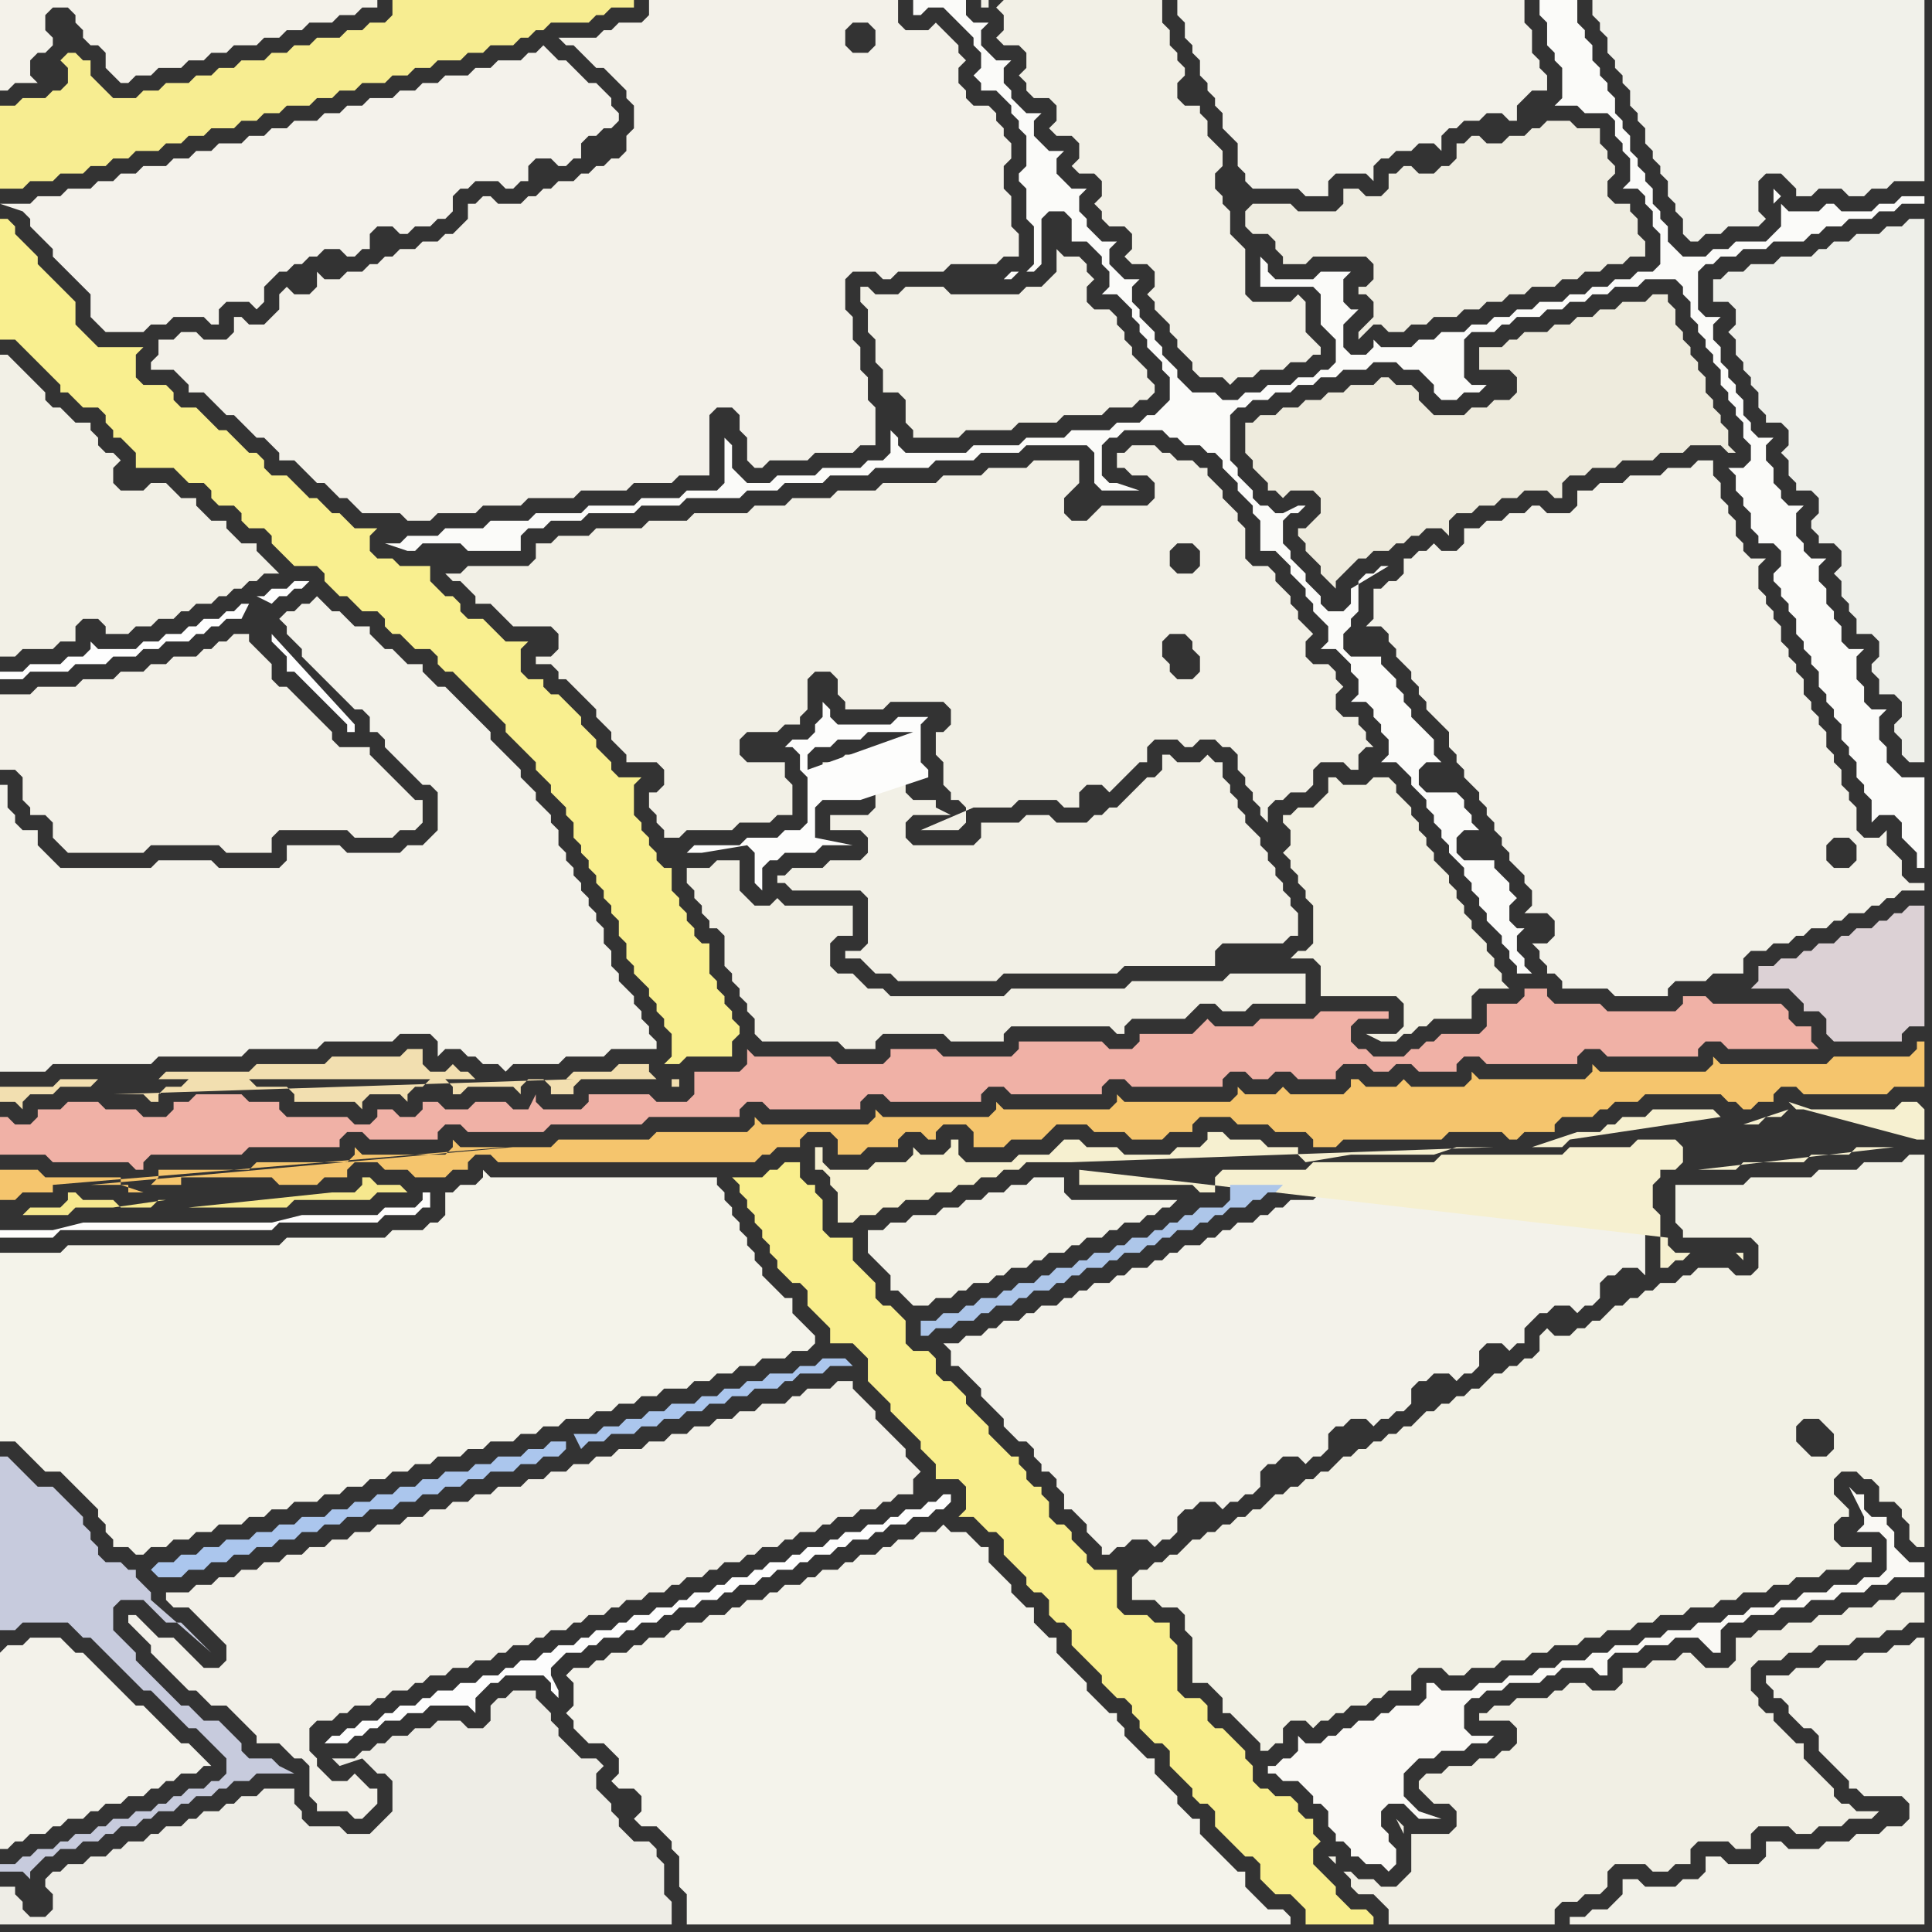 <svg width="256" height="256" xmlns="http://www.w3.org/2000/svg"><rect width="100%" height="100%" fill="#333333" stroke="none"/><script> 
var tempColor;
function hoverPath(evt){
obj = evt.target;
tempColor = obj.getAttribute("fill");
obj.setAttribute("fill","red");
//alert(tempColor);
//obj.setAttribute("stroke","red");}
function recoverPath(evt){
obj = evt.target;
obj.setAttribute("fill", tempColor);
//obj.setAttribute("stroke", tempColor);
}</script><path onmouseover="hoverPath(evt)" onmouseout="recoverPath(evt)" fill="rgb(243,242,234)" d="M  0,112l 0,30 6,0 1,-1 13,0 1,-1 11,0 1,-1 9,0 1,-1 9,0 1,-1 4,0 1,1 0,2 1,-1 2,0 1,1 1,0 1,1 2,0 1,1 1,-1 6,0 1,-1 5,0 1,-1 6,0 0,-1 -1,-1 0,-1 -1,-1 0,-1 -1,-1 0,-1 -1,-1 -1,-1 0,-1 -1,-1 0,-2 -1,-1 0,-2 -1,-1 0,-1 -1,-1 0,-1 -1,-1 0,-1 -1,-1 0,-1 -1,-1 0,-1 -1,-1 0,-2 -1,-1 0,-1 -1,-1 -1,-1 0,-1 -1,-1 -1,-1 0,-1 -1,-1 -1,-1 -1,-1 -1,-1 0,-1 -1,-1 -1,-1 -1,-1 -1,-1 -1,-1 -1,-1 -1,0 -1,-1 -1,-1 0,-1 -2,0 -1,-1 -1,-1 -1,0 -1,-1 -1,-1 0,-1 -2,0 -1,-1 -1,-1 -1,0 -2,-2 -1,1 -1,0 -1,1 -1,0 -1,1 1,1 0,1 1,1 1,1 0,1 1,1 1,1 1,1 1,1 1,1 1,1 1,1 1,0 1,1 0,2 1,0 1,1 0,1 1,1 1,1 1,1 1,1 1,1 1,0 1,1 0,5 -1,1 -1,1 -2,0 -1,1 -7,0 -1,-1 -7,0 0,2 -1,1 -8,0 -1,-1 -7,0 -1,1 -12,0 -1,-1 -1,-1 -1,-1 0,-2 -2,0 -1,-1 0,-1 -1,-1 0,-3 -1,0Z"/>
<path onmouseover="hoverPath(evt)" onmouseout="recoverPath(evt)" fill="rgb(244,243,234)" d="M  0,168l 0,23 2,0 1,1 1,1 1,1 1,1 2,0 2,2 1,1 1,1 1,1 0,1 1,1 0,1 1,1 0,1 2,0 1,1 1,0 1,-1 2,0 1,-1 2,0 1,-1 2,0 1,-1 3,0 1,-1 2,0 1,-1 2,0 1,-1 3,0 1,-1 2,0 1,-1 2,0 1,-1 2,0 1,-1 2,0 1,-1 2,0 1,-1 3,0 1,-1 2,0 1,-1 3,0 1,-1 2,0 1,-1 2,0 1,-1 3,0 1,-1 2,0 1,-1 2,0 1,-1 2,0 1,-1 3,0 1,-1 2,0 1,-1 2,0 1,-1 2,0 1,-1 3,0 1,-1 2,0 1,-1 0,-1 -1,-1 0,0 -1,-1 -1,-1 0,-2 -1,0 -1,-1 -1,-1 -1,-1 0,-1 -1,-1 0,-1 -1,-1 0,-1 -1,-1 0,-1 -1,-1 0,-1 -1,-1 0,-1 -1,-1 0,-1 -30,0 -1,-1 0,1 -1,1 -2,0 -1,1 -1,0 0,3 -1,1 -1,0 -1,1 -4,0 -1,1 -13,0 -1,1 -28,0 -1,1 -8,0Z"/>
<path onmouseover="hoverPath(evt)" onmouseout="recoverPath(evt)" fill="rgb(245,197,109)" d="M  67,152l -6,0 -1,-1 0,1 -1,1 -11,0 -1,-1 0,1 -1,1 -12,0 -1,1 -12,0 0,1 -1,1 -3,0 0,1 2,0 -3,-1 0,-1 -10,0 -1,-1 -5,0 0,4 2,0 1,-1 4,0 0,-1 60,-5 -55,5 12,0 0,-1 12,0 1,1 5,0 1,-1 3,0 0,-1 1,-1 3,0 1,1 3,0 1,1 4,0 1,-1 2,0 0,-1 1,-1 2,0 1,1 34,0 1,-1 1,0 1,-1 3,0 0,-1 1,-1 3,0 1,1 0,2 3,0 1,-1 4,0 0,-1 1,-1 2,0 1,1 1,0 0,-1 1,-1 3,0 1,1 0,2 4,0 1,-1 4,0 1,-1 1,-1 4,0 1,1 4,0 1,1 4,0 1,-1 3,0 0,-1 1,-1 4,0 1,1 4,0 1,1 4,0 1,1 0,1 3,0 1,-1 13,0 1,-1 7,0 1,1 1,0 1,-1 4,0 0,-1 1,-1 4,0 1,-1 1,0 1,-1 3,0 1,-1 10,0 1,1 1,0 1,1 1,0 1,-1 2,0 0,-1 1,-1 2,0 1,1 11,0 1,-1 4,0 0,-6 -1,0 0,1 -1,1 -10,0 -1,1 -14,0 -1,-1 0,1 -1,1 -14,0 -1,-1 0,1 -1,1 -14,0 -1,-1 0,1 -1,1 -7,0 -1,-1 -1,1 -4,0 -1,-1 -1,0 0,1 -1,1 -7,0 -1,-1 -1,1 -4,0 -1,-1 0,1 -1,1 -14,0 -1,-1 0,1 -1,1 -14,0 -1,-1 0,1 -1,1 -14,0 -1,-1 0,1 -1,1 -14,0 -1,-1 0,1 -1,1 -12,0 -1,1 -12,0 -1,1 -5,0 -56,5 55,-5Z"/>
<path onmouseover="hoverPath(evt)" onmouseout="recoverPath(evt)" fill="rgb(251,251,249)" d="M  247,104l 0,1 1,1 0,3 1,-1 2,0 1,1 0,2 1,1 1,1 0,2 1,0 0,-12 -3,0 -1,-1 -1,-1 0,-2 -1,-1 0,-3 1,-1 -2,0 -1,-1 0,-2 -1,-1 0,-3 1,-1 -2,0 -1,-1 0,-2 -1,-1 0,-1 -1,-1 0,-2 -1,-1 0,-2 1,-1 -2,0 -1,-1 0,-1 -1,-1 0,-3 1,-1 -2,0 -1,-1 0,-1 -1,-1 0,-2 -1,-1 0,-2 1,-1 -2,0 -1,-1 0,-1 -1,-1 0,-2 -1,-1 0,-1 -1,-1 0,-1 -1,-1 0,-2 -1,-1 0,-2 1,-1 -2,0 -1,-1 0,-5 1,-1 1,0 1,-1 2,0 1,-1 3,0 1,-1 4,0 1,-1 1,0 1,-1 2,0 1,-1 3,0 1,-1 2,0 1,-1 3,0 0,-1 -3,0 -1,1 -2,0 -1,1 -4,0 -1,-1 -1,0 -1,1 -4,0 -1,-1 0,3 -1,1 -1,1 -4,0 -1,1 -2,0 -1,1 -3,0 -2,-2 0,-2 -1,-1 0,-1 -1,-1 0,-2 -1,-1 0,-1 -1,-1 0,-1 -1,-1 0,-2 -1,-1 0,-1 -1,-1 0,-2 -1,-1 0,-1 -1,-1 0,-1 -1,-1 0,-2 -1,-1 0,-1 -1,-1 0,-3 -5,0 0,2 1,1 0,3 1,1 0,1 1,1 0,4 -1,1 3,0 1,1 3,0 1,1 0,2 1,1 0,1 1,1 0,3 -1,1 2,0 1,1 0,1 1,1 0,2 1,1 0,4 -1,1 -2,0 -1,1 -2,0 -1,1 -2,0 -1,1 -2,0 -1,1 -3,0 -1,1 -2,0 -1,1 -2,0 -1,1 -2,0 -1,1 -3,0 -1,1 -2,0 -1,1 -4,0 -1,-1 0,1 -1,1 -2,0 -1,-1 0,-3 1,-1 1,-1 -1,0 -1,-1 0,-3 1,-1 -4,0 -1,1 -5,0 -1,-1 0,-1 -1,-1 0,4 7,0 1,1 0,4 1,1 1,1 0,3 -1,1 -1,0 -1,1 -2,0 -1,1 -3,0 -1,1 -2,0 -1,1 -2,0 -1,-1 -3,0 -1,-1 -1,-1 0,-1 -1,-1 -1,-1 0,-1 -1,-1 0,-1 -1,-1 -1,-1 0,-1 -1,-1 0,-2 1,-1 -2,0 -1,-1 -1,-1 0,-2 1,-1 -2,0 -2,-2 0,-1 -1,-1 0,-2 1,-1 -2,0 -1,-1 -1,-1 0,-2 1,-1 -2,0 -1,-1 -1,-1 0,-2 1,-1 -2,0 -2,-2 0,-1 -1,-1 0,-2 1,-1 -2,0 -1,-1 -1,-1 0,-2 1,-1 -2,0 -1,-1 0,-2 -7,0 0,2 1,0 1,-1 2,0 1,1 1,1 1,1 1,1 0,1 1,1 0,2 -1,1 1,1 0,1 2,0 1,1 1,1 0,1 1,1 0,1 1,1 0,4 -1,1 0,1 1,1 0,4 1,1 0,5 -1,1 1,0 1,-1 0,-6 1,-1 2,0 1,1 0,3 2,0 1,1 1,1 0,1 1,1 0,2 -1,1 2,0 1,1 1,1 0,1 1,1 0,1 1,1 0,1 1,1 1,1 0,1 1,1 0,3 -1,1 -1,1 -1,0 -1,1 -3,0 -1,1 -5,0 -1,1 -5,0 -1,1 -6,0 -1,1 -8,0 -1,-1 0,-1 -1,-1 0,3 -1,1 -2,0 -1,1 -5,0 -1,1 -5,0 -1,1 -3,0 -1,-1 -1,-1 0,-3 -1,-1 0,6 -1,1 -4,0 -1,1 -5,0 -1,1 -6,0 -1,1 -6,0 -1,1 -5,0 -1,1 -5,0 -1,1 -4,0 -1,1 -2,0 3,1 1,0 1,-1 5,0 1,1 7,0 0,-2 1,-1 2,0 1,-1 4,0 1,-1 6,0 1,-1 5,0 1,-1 7,0 1,-1 4,0 1,-1 5,0 1,-1 5,0 1,-1 7,0 1,-1 5,0 1,-1 5,0 1,-1 8,0 1,1 0,4 1,1 5,0 -3,-1 -1,0 -1,-1 0,-4 1,-1 1,0 1,-1 5,0 1,1 1,0 1,1 2,0 1,1 1,0 1,1 0,1 1,1 1,1 0,1 2,2 0,1 1,1 0,4 2,0 1,1 1,1 0,1 1,1 1,1 0,1 1,1 0,1 1,1 1,1 0,2 -1,1 2,0 1,1 1,1 0,1 1,1 0,2 -1,1 2,0 1,1 0,1 1,1 0,1 1,1 0,2 -1,1 2,0 1,1 1,1 0,1 1,1 1,1 0,1 1,1 0,1 1,1 0,1 1,1 0,1 1,1 1,1 0,1 1,1 0,1 1,1 0,1 1,1 0,1 1,1 1,1 0,1 1,1 0,1 1,1 0,1 2,0 -1,-1 0,-1 -1,-1 0,-2 1,-1 -1,0 -1,-1 0,-2 1,-1 -1,-1 0,-1 -1,-1 -1,-1 0,-1 -4,0 -1,-1 0,-2 1,-1 2,0 -1,-1 0,-1 -1,-1 0,-1 -1,-1 -4,0 -1,-1 0,-2 1,-1 2,0 -1,-1 0,-2 -1,-1 -2,-2 0,-1 -1,-1 0,-1 -1,-1 0,-1 -1,-1 -1,-1 0,-1 -4,0 -1,-1 0,-2 1,-1 0,-1 1,-1 0,-4 1,-1 1,0 1,-1 1,0 -5,3 0,2 -1,1 -2,0 -1,-1 0,-1 -1,-1 -1,-1 0,-1 -1,-1 -1,-1 0,-1 -1,-1 0,-3 1,-1 1,0 1,-1 -1,0 -2,1 -1,0 -1,-1 -1,0 -1,-1 0,-1 -1,-1 -1,-1 0,-1 -1,-1 0,-6 1,-1 1,0 1,-1 2,0 1,-1 2,0 1,-1 2,0 1,-1 2,0 1,-1 3,0 1,-1 3,0 1,1 2,0 1,1 1,1 0,1 1,1 2,0 1,-1 2,0 1,-1 -2,0 -1,-1 0,-5 1,-1 3,0 1,-1 1,0 1,-1 3,0 1,-1 2,0 1,-1 2,0 1,-1 2,0 1,-1 3,0 1,-1 4,0 1,1 0,1 1,1 0,2 1,1 0,1 1,1 0,1 1,1 0,1 1,1 0,2 1,1 0,1 1,1 0,1 1,1 0,2 1,1 0,2 -1,1 -2,0 1,1 0,2 1,1 0,1 1,1 0,2 1,1 0,1 2,0 1,1 0,2 -1,1 0,1 1,1 0,1 1,1 0,1 1,1 0,2 1,1 0,1 1,1 0,1 1,1 0,2 1,1 0,1 1,1 0,1 1,1 0,2 1,1 0,1 1,1 0,2 1,1 -112,-68 -1,0 -1,1 1,0 1,-1 112,68 -12,-77 1,-1 0,0 -1,-1 0,2 12,77Z"/>
<path onmouseover="hoverPath(evt)" onmouseout="recoverPath(evt)" fill="rgb(249,239,143)" d="M  0,33l 0,12 2,0 1,1 1,1 1,1 1,1 1,1 1,1 0,1 1,0 1,1 1,1 2,0 1,1 0,1 1,1 0,1 1,0 1,1 1,1 0,2 5,0 1,1 1,1 2,0 1,1 0,1 1,1 2,0 1,1 0,1 1,1 2,0 1,1 0,1 2,2 1,1 3,0 1,1 0,1 1,1 1,1 1,0 1,1 1,1 2,0 1,1 0,1 1,1 1,0 1,1 1,1 2,0 1,1 0,1 1,1 1,0 1,1 1,1 1,1 1,1 1,1 1,1 1,1 0,1 1,1 1,1 1,1 1,1 0,1 1,1 1,1 0,1 1,1 1,1 0,1 1,1 0,2 1,1 0,1 1,1 0,1 1,1 0,1 1,1 0,1 1,1 0,1 1,1 0,2 1,1 0,2 1,1 0,1 1,1 1,1 0,1 1,1 0,1 1,1 0,1 1,1 0,3 -1,1 2,0 1,-1 6,0 0,-2 1,-1 0,-1 -1,-1 0,-1 -1,-1 0,-1 -1,-1 0,-1 -1,-1 0,-4 -1,0 -1,-1 0,-1 -1,-1 0,-1 -1,-1 0,-1 -1,-1 0,-3 -1,0 -1,-1 0,-1 -1,-1 0,-1 -1,-1 0,-1 -1,-1 0,-4 1,-1 -3,0 -1,-1 0,-1 -1,-1 -1,-1 0,-1 -1,-1 -1,-1 0,-1 -1,-1 -1,-1 -1,-1 -1,0 -1,-1 0,-1 -2,0 -1,-1 0,-3 1,-1 -3,0 -1,-1 -1,-1 -1,-1 -2,0 -1,-1 0,-1 -1,-1 -1,0 -1,-1 -1,-1 0,-2 -4,0 -1,-1 -2,0 -1,-1 0,-2 1,-1 -3,0 -1,-1 -1,-1 -1,0 -1,-1 -1,-1 -1,0 -1,-1 -1,-1 -1,-1 -2,0 -1,-1 0,-1 -1,-1 -1,0 -1,-1 -1,-1 -1,-1 -1,0 -1,-1 -1,-1 -1,-1 -2,0 -1,-1 0,-1 -1,-1 -3,0 -1,-1 0,-3 1,-1 -6,0 -1,-1 -1,-1 -1,-1 0,-3 -1,-1 -3,-3 -1,-1 0,-1 -1,-1 -1,-1 -1,-1 0,-1 -1,-1 -1,0 0,4 57,41 0,0 -57,-41 18,30 0,0 -18,-30Z"/>
<path onmouseover="hoverPath(evt)" onmouseout="recoverPath(evt)" fill="rgb(243,241,233)" d="M  23,49l 0,0 1,1 1,1 0,1 2,0 1,1 1,1 1,1 1,0 1,1 1,1 1,1 1,0 1,1 1,1 0,1 2,0 1,1 1,1 1,1 1,0 1,1 1,1 1,0 1,1 1,1 5,0 1,1 3,0 1,-1 5,0 1,-1 5,0 1,-1 6,0 1,-1 6,0 1,-1 5,0 1,-1 4,0 0,-8 1,-1 2,0 1,1 0,2 1,1 0,3 1,1 1,0 1,-1 5,0 1,-1 5,0 1,-1 2,0 0,-5 -1,-1 0,-3 -1,-1 0,-3 -1,-1 0,-3 -1,-1 0,-4 1,-1 3,0 1,1 1,0 1,-1 6,0 1,-1 6,0 1,-1 2,0 0,-3 -1,-1 0,-4 -1,-1 0,-3 1,-1 0,-2 -1,-1 0,-1 -1,-1 0,-1 -1,-1 -2,0 -1,-1 0,-1 -1,-1 0,-2 1,-1 -1,-1 0,-1 -1,-1 -2,-2 -1,1 -3,0 -1,-1 0,-3 -33,0 0,2 -1,1 -3,0 -1,1 -1,0 -1,1 -5,0 1,1 1,0 1,1 1,1 1,1 1,0 1,1 1,1 1,1 0,1 1,1 0,3 -1,1 0,2 -1,1 -1,0 -1,1 -1,0 -1,1 -1,0 -1,1 -2,0 -1,1 -1,0 -1,1 -1,0 -1,1 -3,0 -1,-1 -1,0 -1,1 -1,0 0,2 -1,1 -1,1 -1,0 -1,1 -2,0 -1,1 -2,0 -1,1 -1,0 -1,1 -1,0 -1,1 -2,0 -1,1 -2,0 -1,-1 0,2 -1,1 -2,0 -1,-1 -1,1 0,2 -1,1 -1,1 -2,0 -1,-1 -1,0 0,2 -1,1 -3,0 -1,-1 -2,0 -1,1 -2,0 0,2 -1,1 0,1 3,0 90,-46 2,0 1,1 0,2 -1,1 -2,0 -1,-1 0,-2 1,-1 -90,46Z"/>
<path onmouseover="hoverPath(evt)" onmouseout="recoverPath(evt)" fill="rgb(238,237,230)" d="M  49,232l -1,0 -1,1 -3,0 1,1 0,0 3,-1 0,0 1,1 1,1 1,0 1,1 0,4 -1,1 -1,1 -1,1 -3,0 -1,-1 -4,0 -1,-1 0,-1 -1,-1 0,-2 -4,0 -1,1 -2,0 -1,1 -1,0 -1,1 -2,0 -1,1 -1,0 -1,1 -2,0 -1,1 -1,0 -1,1 -2,0 -1,1 -1,0 -1,1 -2,0 -1,1 -2,0 -1,1 -1,0 -1,1 0,1 1,1 0,2 -1,1 -2,0 -1,-1 0,-1 -1,-1 0,-1 -2,0 0,5 89,0 0,-3 -1,-1 0,-4 -1,-1 0,-1 -1,-1 -2,0 -1,-1 -1,-1 0,-1 -1,-1 0,-1 -1,-1 -1,-1 0,-2 1,-1 -1,-1 -2,0 -1,-1 -1,-1 -1,-1 0,-1 -1,-1 0,-1 -1,-1 -1,-1 0,-1 -3,0 -1,1 -1,0 -1,1 0,2 -1,1 -2,0 -1,-1 -3,0 -1,1 -2,0 -1,1 -2,0 -1,1 -1,0 -1,1Z"/>
<path onmouseover="hoverPath(evt)" onmouseout="recoverPath(evt)" fill="rgb(242,240,230)" d="M  132,1l 0,0 1,1 0,2 -1,1 1,1 2,0 1,1 0,2 -1,1 1,1 0,1 1,1 2,0 1,1 0,2 -1,1 1,1 2,0 1,1 0,2 -1,1 1,1 2,0 1,1 0,2 -1,1 1,1 0,1 1,1 2,0 1,1 0,2 -1,1 1,1 2,0 1,1 0,2 -1,1 1,1 0,1 1,1 1,1 0,1 1,1 0,1 1,1 1,1 0,1 1,1 3,0 1,1 1,-1 2,0 1,-1 3,0 1,-1 2,0 1,-1 1,0 0,-1 -1,-1 0,0 -1,-1 0,-4 -1,-1 -1,1 -5,0 -1,-1 0,-6 -1,-1 -1,-1 0,-3 -1,-1 0,-1 -1,-1 0,-2 1,-1 0,-2 -1,-1 -1,-1 0,-2 -1,-1 0,-1 -2,0 -1,-1 0,-2 1,-1 0,-1 -1,-1 0,-1 -1,-1 0,-2 -1,-1 0,-3 -21,0 -1,1 -1,-1 -1,0 0,1 1,0 0,-1 1,1Z"/>
<path onmouseover="hoverPath(evt)" onmouseout="recoverPath(evt)" fill="rgb(243,242,234)" d="M  157,0l -1,0 0,2 1,1 0,2 1,1 0,1 1,1 0,2 1,1 0,1 1,1 0,1 1,1 0,2 2,2 0,3 1,1 0,1 1,1 6,0 1,1 3,0 0,-2 1,-1 4,0 1,1 0,-2 1,-1 1,0 1,-1 2,0 1,-1 2,0 1,1 0,-2 1,-1 1,0 1,-1 2,0 1,-1 2,0 1,1 1,0 0,-2 1,-1 1,-1 2,0 0,-2 -1,-1 0,-1 -1,-1 0,-3 -1,-1 0,-3Z"/>
<path onmouseover="hoverPath(evt)" onmouseout="recoverPath(evt)" fill="rgb(241,241,234)" d="M  222,0l -11,0 0,2 1,1 0,1 1,1 0,2 1,1 0,1 1,1 0,1 1,1 0,2 1,1 0,1 1,1 0,2 1,1 0,1 1,1 0,1 1,1 0,2 1,1 0,1 1,1 0,2 1,1 1,0 1,-1 2,0 1,-1 4,0 1,-1 -1,-1 0,-4 1,-1 2,0 1,1 1,1 0,1 2,0 1,-1 3,0 1,1 2,0 1,-1 2,0 1,-1 4,0 0,-24Z"/>
<path onmouseover="hoverPath(evt)" onmouseout="recoverPath(evt)" fill="rgb(244,242,234)" d="M  15,10l 0,0 1,1 1,0 1,-1 2,0 1,-1 3,0 1,-1 2,0 1,-1 2,0 1,-1 3,0 1,-1 2,0 1,-1 2,0 1,-1 3,0 1,-1 2,0 1,-1 2,0 0,-1 -50,0 0,12 1,0 1,-1 3,0 -1,-1 0,-2 1,-1 1,0 1,-1 0,-1 -1,-1 0,-2 1,-1 2,0 1,1 0,1 1,1 0,1 1,1 1,0 1,1 0,2 1,1Z"/>
<path onmouseover="hoverPath(evt)" onmouseout="recoverPath(evt)" fill="rgb(242,240,230)" d="M  126,96l -1,1 -1,0 0,3 1,1 0,3 1,1 0,1 1,0 1,1 0,2 -1,1 -5,0 7,-3 5,0 1,-1 5,0 1,1 2,0 0,-2 1,-1 2,0 1,1 1,-1 0,0 1,-1 1,-1 1,-1 1,0 0,-2 1,-1 3,0 1,1 1,0 1,-1 2,0 1,1 1,0 1,1 0,2 1,1 0,1 1,1 0,1 1,1 0,1 1,1 0,-2 1,-1 1,0 1,-1 2,0 1,-1 0,-2 1,-1 3,0 1,1 1,0 0,-2 1,-1 1,0 -1,-1 0,-1 -1,-1 0,-1 -2,0 -1,-1 0,-2 1,-1 -1,-1 0,-1 -1,-1 -2,0 -1,-1 0,-2 1,-1 -1,-1 0,0 -1,-1 0,-1 -1,-1 0,-1 -1,-1 -1,-1 0,-1 -1,-1 -2,0 -1,-1 0,-4 -1,-1 0,-1 -1,-1 -1,-1 0,-1 -1,-1 -1,-1 0,-1 -1,0 -1,-1 -2,0 -1,-1 -1,0 -1,-1 -3,0 -1,1 -1,0 0,2 1,0 1,1 2,0 1,1 0,2 -1,1 -6,0 -1,1 -1,1 -2,0 -1,-1 0,-2 1,-1 1,-1 0,-3 -6,0 -1,1 -5,0 -1,1 -5,0 -1,1 -7,0 -1,1 -5,0 -1,1 -5,0 -1,1 -4,0 -1,1 -7,0 -1,1 -5,0 -1,1 -6,0 -1,1 -4,0 -1,1 -2,0 0,2 -1,1 -8,0 -1,1 -2,0 1,1 1,0 1,1 1,1 0,1 2,0 3,3 5,0 1,1 0,2 -1,1 -2,0 0,1 2,0 1,1 0,1 1,0 1,1 1,1 1,1 1,1 0,1 1,1 1,1 0,1 1,1 1,1 0,1 4,0 1,1 0,2 -1,1 -1,0 0,2 1,1 0,1 1,1 0,1 2,0 1,-1 6,0 1,-1 4,0 1,-1 2,0 0,-4 -1,-1 0,-2 -5,0 -1,-1 0,-2 1,-1 4,0 1,-1 2,0 0,-1 1,-1 0,-4 1,-1 2,0 1,1 0,2 1,1 0,1 5,0 1,-1 7,0 1,1 0,2 30,-24 2,0 1,1 0,2 -1,1 -2,0 -1,-1 0,-2 1,-1 -30,24 30,-6 -1,-1 0,-1 -1,-1 0,-2 1,-1 2,0 1,1 0,1 1,1 0,2 -1,1 -2,0 -30,6Z"/>
<path onmouseover="hoverPath(evt)" onmouseout="recoverPath(evt)" fill="rgb(242,241,229)" d="M  150,210l 0,2 3,0 1,1 2,0 1,1 0,2 1,1 0,6 2,0 1,1 1,1 0,2 1,0 1,1 1,1 1,1 1,1 0,1 1,0 1,-1 1,0 0,-2 1,-1 2,0 1,1 1,-1 1,0 1,-1 1,0 1,-1 2,0 1,-1 1,0 1,-1 3,0 0,-2 1,-1 3,0 1,1 2,0 1,-1 3,0 1,-1 3,0 1,-1 2,0 1,-1 3,0 1,-1 2,0 1,-1 3,0 1,-1 2,0 1,-1 3,0 1,-1 3,0 1,-1 2,0 1,-1 3,0 1,-1 2,0 1,-1 3,0 1,-1 3,0 1,-1 2,0 0,-2 -4,0 -1,-1 0,-2 1,-1 1,0 0,-1 -1,-1 0,0 -1,-1 0,-2 1,-1 2,0 1,1 1,0 1,1 0,2 2,0 1,1 0,1 1,1 0,2 1,1 1,0 0,-52 -2,0 -1,1 -5,0 -1,1 -5,0 -1,1 -8,0 -1,1 -9,0 0,5 1,1 0,1 9,0 1,1 0,3 -1,1 -2,0 -1,-1 -4,0 -1,1 -1,0 -1,1 -2,0 -1,1 -1,0 -1,1 -1,0 -1,1 -1,0 -1,1 -1,1 -1,0 -1,1 -1,0 -1,1 -2,0 -1,-1 -1,1 0,2 -1,1 -1,0 -1,1 -1,0 -1,1 -1,0 -1,1 -1,1 -1,0 -1,1 -1,0 -1,1 -1,0 -1,1 -1,0 -1,1 -1,1 -1,0 -1,1 -1,0 -1,1 -1,0 -1,1 -1,0 -1,1 -1,0 -2,2 -1,0 -1,1 -1,0 -1,1 -1,0 -1,1 -1,0 -1,1 -1,1 -1,0 -1,1 -1,0 -1,1 -1,0 -1,1 -1,0 -1,1 -1,0 -1,1 -1,1 -1,0 -1,1 -1,0 -1,1 -1,0 -1,1 0,1 92,-17 -2,0 -1,-1 -1,-1 0,-2 1,-1 2,0 1,1 1,1 0,2 -1,1 -92,17Z"/>
<path onmouseover="hoverPath(evt)" onmouseout="recoverPath(evt)" fill="rgb(242,240,226)" d="M  175,130l 0,2 10,0 1,1 0,3 -1,1 -4,0 2,1 2,0 1,-1 1,0 1,-1 1,0 1,-1 5,0 0,-3 1,-1 4,0 -1,-1 0,-1 -1,-1 0,-1 -1,-1 0,-1 -1,-1 -1,-1 0,-1 -1,-1 0,-1 -1,-1 0,-1 -1,-1 0,-1 -1,-1 -1,-1 0,-1 -1,-1 0,-1 -1,-1 0,-1 -1,-1 0,-1 -1,-1 -1,-1 0,-1 -1,-1 -2,0 -1,1 -3,0 -1,-1 -1,0 0,2 -1,1 -1,1 -2,0 -1,1 -1,0 0,1 1,1 0,2 -1,1 1,1 0,1 1,1 0,1 1,1 0,1 1,1 0,5 -1,1 -1,0 -1,1 3,0 1,1Z"/>
<path onmouseover="hoverPath(evt)" onmouseout="recoverPath(evt)" fill="rgb(254,253,252)" d="M  1,163l -1,0 0,1 7,0 1,-1 28,0 1,-1 13,0 1,-1 4,0 1,-1 1,0 0,-2 -1,0 0,1 -1,1 -4,0 -1,1 -10,0 -4,1 -25,0 -4,1Z"/>
<path onmouseover="hoverPath(evt)" onmouseout="recoverPath(evt)" fill="rgb(243,242,234)" d="M  0,219l 0,26 1,0 1,-1 1,0 1,-1 2,0 1,-1 1,0 1,-1 2,0 1,-1 1,0 1,-1 2,0 1,-1 2,0 1,-1 1,0 1,-1 1,0 1,-1 2,0 1,-1 1,0 -1,-1 -1,-1 -1,-1 -1,0 -1,-1 -1,-1 -2,-2 -1,-1 -1,0 -1,-1 -1,-1 -1,-1 -1,-1 -1,-1 -1,-1 -1,-1 -1,0 -2,-2 -4,0 -1,1 -2,0 -1,1Z"/>
<path onmouseover="hoverPath(evt)" onmouseout="recoverPath(evt)" fill="rgb(244,242,235)" d="M  3,27l -3,0 3,1 0,0 1,1 0,1 1,1 1,1 1,1 0,1 1,1 1,1 1,1 1,1 1,1 0,3 1,1 1,1 5,0 1,-1 2,0 1,-1 4,0 1,1 1,0 0,-2 1,-1 3,0 1,1 1,-1 0,-2 1,-1 1,-1 1,0 1,-1 1,0 1,-1 1,0 1,-1 2,0 1,1 1,0 1,-1 1,0 0,-2 1,-1 2,0 1,1 1,0 1,-1 2,0 1,-1 1,0 1,-1 0,-2 1,-1 1,0 1,-1 3,0 1,1 1,0 1,-1 1,0 0,-2 1,-1 2,0 1,1 1,0 1,-1 1,0 0,-2 1,-1 1,0 1,-1 1,0 1,-1 0,-1 -1,-1 0,-1 -1,-1 -1,-1 -1,0 -1,-1 -1,-1 -1,-1 -1,0 -1,-1 -1,-1 -1,1 -1,0 -1,1 -3,0 -1,1 -2,0 -1,1 -3,0 -1,1 -2,0 -1,1 -2,0 -1,1 -3,0 -1,1 -2,0 -1,1 -2,0 -1,1 -3,0 -1,1 -2,0 -1,1 -2,0 -1,1 -3,0 -1,1 -2,0 -1,1 -2,0 -1,1 -3,0 -1,1 -2,0 -1,1 -2,0 -1,1 -3,0 -1,1 -3,0 -1,1Z"/>
<path onmouseover="hoverPath(evt)" onmouseout="recoverPath(evt)" fill="rgb(242,240,230)" d="M  116,45l 0,3 1,1 0,3 2,0 1,1 0,3 1,1 0,1 6,0 1,-1 6,0 1,-1 5,0 1,-1 5,0 1,-1 3,0 1,-1 1,0 1,-1 0,-1 -1,-1 0,-1 -1,-1 -1,-1 0,-1 -1,-1 0,-1 -1,-1 0,-1 -1,-1 -2,0 -1,-1 0,-2 1,-1 -1,-1 0,-1 -1,-1 -2,0 -1,-1 0,3 -1,1 -1,1 -2,0 -1,1 -9,0 -1,-1 -5,0 -1,1 -3,0 -1,-1 -1,0 0,2 1,1 0,3 1,1Z"/>
<path onmouseover="hoverPath(evt)" onmouseout="recoverPath(evt)" fill="rgb(243,242,234)" d="M  140,196l 0,1 1,1 0,2 1,0 1,1 1,1 0,1 1,1 1,1 0,1 1,0 1,-1 1,0 1,-1 2,0 1,1 1,-1 1,0 1,-1 0,-2 1,-1 1,0 1,-1 2,0 1,1 1,-1 1,0 1,-1 1,0 1,-1 0,-2 1,-1 1,0 1,-1 2,0 1,1 1,-1 1,0 1,-1 0,-2 1,-1 1,0 1,-1 2,0 1,1 1,-1 1,0 1,-1 1,0 1,-1 0,-2 1,-1 1,0 1,-1 2,0 1,1 1,-1 1,0 1,-1 0,-2 1,-1 2,0 1,1 1,-1 1,0 0,-2 1,-1 1,-1 1,0 1,-1 2,0 1,1 1,-1 1,0 1,-1 0,-2 1,-1 1,0 1,-1 2,0 1,1 0,-7 -1,-1 0,-5 1,-1 0,-1 1,-1 -1,0 -1,1 -8,0 -1,1 -16,0 -1,1 -16,0 0,2 -1,1 -3,0 -1,1 -1,0 -1,1 -1,0 -1,1 -2,0 -1,1 -1,0 -1,1 -1,0 -1,1 -2,0 -1,1 -1,0 -1,1 -1,0 -1,1 -2,0 -1,1 -1,0 -1,1 -2,0 -1,1 -1,0 -1,1 -1,0 -1,1 -2,0 -1,1 -1,0 -1,1 -2,0 -1,1 -1,0 -1,1 -2,0 -1,1 -2,0 1,1 0,2 1,0 2,2 1,1 0,1 1,1 1,1 1,1 0,1 1,1 1,1 1,0 1,1 0,1 1,1 0,1 1,0 1,1Z"/>
<path onmouseover="hoverPath(evt)" onmouseout="recoverPath(evt)" fill="rgb(246,240,208)" d="M  143,155l 0,2 15,0 1,1 2,0 0,-2 1,-1 11,0 1,-1 16,0 1,-1 16,0 1,-1 8,0 1,-1 5,0 1,1 0,2 -1,1 -2,0 0,1 -1,1 0,3 1,1 0,7 1,0 1,-1 1,0 1,-1 6,0 1,1 0,-1 -9,0 -1,-1 0,-1 -78,-9 65,-4 -1,1 -4,0 6,-2 3,0 1,-1 1,0 1,-1 3,0 1,-1 8,0 1,1 -20,3 -65,4 86,-7 0,0 1,1 -1,-1 -86,7 88,-6 2,0 1,-1 2,0 1,-1 0,0 -6,2 -88,6 96,-8 -1,0 -1,-1 3,1 11,0 1,-1 2,0 1,1 0,4 -1,0 -15,-4 -96,8 55,-3 -5,0 -3,1 -11,0 -6,1 -1,-1 0,-1 -4,0 -1,-1 -4,0 -1,-1 -2,0 0,1 -1,1 -3,0 -1,1 -6,0 -1,-1 -4,0 -1,-1 -2,0 -1,1 0,0 -1,1 -4,0 -1,1 -6,0 -1,-1 0,-2 -1,0 0,1 -1,1 -3,0 -1,-1 0,1 -1,1 -4,0 -1,1 -5,0 -1,-1 0,-2 -1,0 0,3 1,0 1,1 0,1 1,1 0,4 2,0 1,-1 2,0 1,-1 2,0 1,-1 3,0 1,-1 2,0 1,-1 2,0 1,-1 2,0 1,-1 2,0 1,-1 6,0 56,-2 -55,3 87,0 1,-1 8,0 1,-1 5,0 1,-1 5,0 -26,3Z"/>
<path onmouseover="hoverPath(evt)" onmouseout="recoverPath(evt)" fill="rgb(242,240,232)" d="M  23,211l -1,0 0,1 1,1 2,0 1,1 1,1 2,2 1,1 0,2 -1,1 -2,0 -1,-1 -1,-1 -1,-1 -1,-1 -2,0 -1,-1 -1,-1 -1,-1 -1,0 0,1 1,1 0,0 1,1 1,1 0,1 1,1 1,1 1,1 1,1 1,1 1,0 1,1 1,1 2,0 1,1 2,2 1,1 0,1 3,0 1,1 1,1 1,0 1,1 0,4 1,1 0,1 4,0 1,1 1,0 1,-1 1,-1 0,-2 -1,0 -1,-1 -1,-1 -1,1 -2,0 -1,-1 -1,-1 0,-1 -1,-1 0,-3 1,-1 2,0 1,-1 1,0 1,-1 2,0 1,-1 1,0 1,-1 2,0 1,-1 1,0 1,-1 2,0 1,-1 2,0 1,-1 2,0 1,-1 1,0 1,-1 2,0 1,-1 1,0 1,-1 2,0 1,-1 1,0 1,-1 2,0 1,-1 1,0 1,-1 2,0 1,-1 2,0 1,-1 1,0 1,-1 2,0 1,-1 1,0 1,-1 2,0 1,-1 1,0 1,-1 2,0 1,-1 1,0 1,-1 2,0 1,-1 1,0 1,-1 2,0 1,-1 2,0 1,-1 1,0 1,-1 2,0 0,-2 1,-1 -1,-1 0,0 -1,-1 0,-1 -1,-1 -1,-1 -1,-1 -1,-1 0,-1 -1,-1 -1,-1 -1,-1 0,-1 -2,0 -1,1 -3,0 -1,1 -1,0 -1,1 -3,0 -1,1 -2,0 -1,1 -2,0 -1,1 -2,0 -1,1 -2,0 -1,1 -2,0 -1,1 -3,0 -1,1 -2,0 -1,1 -2,0 -1,1 -2,0 -1,1 -2,0 -1,1 -3,0 -1,1 -2,0 -1,1 -2,0 -1,1 -2,0 -1,1 -2,0 -1,1 -3,0 -1,1 -2,0 -1,1 -2,0 -1,1 -2,0 -1,1 -2,0 -1,1 -2,0 -1,1 -2,0 -1,1 -2,0 -1,1 -2,0 -1,1Z"/>
<path onmouseover="hoverPath(evt)" onmouseout="recoverPath(evt)" fill="rgb(249,238,141)" d="M  100,156l -3,0 1,1 0,1 1,1 0,1 1,1 0,1 1,1 0,1 1,1 0,1 1,1 0,1 1,1 1,1 1,0 1,1 0,2 1,1 1,1 1,1 0,2 3,0 1,1 1,1 0,3 1,1 1,1 1,1 0,1 1,1 1,1 1,1 1,1 0,1 1,1 1,1 0,2 3,0 1,1 0,3 -1,1 2,0 1,1 1,1 1,0 1,1 0,2 1,1 1,1 1,1 0,1 1,1 1,0 1,1 0,2 1,1 1,0 1,1 0,2 1,1 1,1 1,1 1,1 0,1 1,1 1,1 1,0 1,1 0,1 1,1 0,1 1,1 1,1 1,0 1,1 0,2 1,1 1,1 1,1 0,1 1,1 1,0 1,1 0,2 1,1 1,1 1,1 1,1 1,0 1,1 0,2 1,1 1,1 2,0 1,1 1,1 0,2 9,0 0,-1 -1,-1 -2,0 -1,-1 -1,-1 0,-1 -1,-1 -1,-1 -1,-1 0,-2 1,-1 -1,-1 0,-2 -1,0 -1,-1 0,-1 -1,-1 -2,0 -1,-1 -1,0 -1,-1 0,-2 -1,-1 0,-1 -1,-1 -1,-1 -1,-1 -1,0 -1,-1 0,-2 -1,-1 -2,0 -1,-1 0,-6 -1,-1 0,-2 -2,0 -1,-1 -3,0 -1,-1 0,-5 -3,0 -1,-1 0,-1 -1,-1 -1,-1 0,-1 -1,-1 -1,0 -1,-1 0,-2 -1,-1 0,-1 -1,0 -1,-1 0,-1 -1,-1 0,-1 -1,0 -1,-1 -1,-1 -1,-1 0,-1 -1,-1 -1,-1 -1,-1 0,-1 -1,-1 -1,-1 -1,0 -1,-1 0,-2 -1,-1 -2,0 -1,-1 0,-3 -1,-1 -1,-1 -1,0 -1,-1 0,-2 -1,-1 -2,-2 0,-3 -3,0 -1,-1 0,-4 -1,-1 0,-1 -1,0 -1,-1 0,-2 -2,0 -1,1 -1,0 -1,1Z"/>
<path onmouseover="hoverPath(evt)" onmouseout="recoverPath(evt)" fill="rgb(242,240,230)" d="M  112,114l -2,0 -1,1 -4,0 -1,1 -1,0 0,1 1,0 1,1 9,0 1,1 0,6 -1,1 -2,0 0,1 2,0 1,1 1,1 2,0 1,1 13,0 1,-1 15,0 1,-1 12,0 0,-2 1,-1 8,0 1,-1 1,0 0,-3 -1,-1 0,-1 -1,-1 0,-1 -1,-1 0,-1 -1,-1 0,-1 -1,-1 0,-1 -1,-1 -1,-1 0,-1 -1,-1 0,-1 -1,-1 0,-1 -1,-1 0,-2 -1,0 -1,-1 -1,1 -3,0 -1,-1 -1,0 0,2 -1,1 -1,0 -1,1 -2,2 -1,1 -1,0 -1,1 -1,0 -1,1 -4,0 -1,-1 -3,0 -1,1 -5,0 0,2 -1,1 -8,0 -1,-1 0,-2 1,-1 5,0 -2,-1 0,-1 -3,0 -1,-1 0,-6 -4,0 -1,1 -3,0 -1,1 -2,0 0,2 1,1 5,0 1,1 0,2 -1,1 -5,0 0,2 4,0 1,1 0,2 -1,1Z"/>
<path onmouseover="hoverPath(evt)" onmouseout="recoverPath(evt)" fill="rgb(241,239,228)" d="M  126,132l -8,0 -1,-1 -2,0 -1,-1 -1,-1 -2,0 -1,-1 0,-3 1,-1 2,0 0,-4 -9,0 -1,-1 -1,1 -2,0 -1,-1 -1,-1 0,-4 -3,0 -1,1 -3,0 0,2 1,1 0,1 1,1 0,1 1,1 0,1 1,0 1,1 0,4 1,1 0,1 1,1 0,1 1,1 0,1 1,1 0,2 1,1 10,0 1,1 4,0 0,-1 1,-1 8,0 1,1 7,0 0,-1 1,-1 13,0 1,1 1,0 0,-1 1,-1 7,0 1,-1 1,-1 2,0 1,1 3,0 1,-1 7,0 0,-4 -10,0 -1,1 -12,0 -1,1 -15,0 -1,1Z"/>
<path onmouseover="hoverPath(evt)" onmouseout="recoverPath(evt)" fill="rgb(241,239,228)" d="M  183,252l 0,0 1,1 0,2 22,0 0,-2 1,-1 2,0 1,-1 2,0 1,-1 0,-2 1,-1 4,0 1,1 2,0 1,-1 2,0 0,-2 1,-1 4,0 1,1 2,0 0,-2 1,-1 4,0 1,1 2,0 1,-1 3,0 1,-1 3,0 1,-1 -3,0 -1,-1 -1,0 -1,-1 0,-1 -1,-1 -1,-1 -1,-1 -1,-1 0,-2 -1,0 -1,-1 -1,-1 -1,-1 0,-1 -1,0 -1,-1 0,-1 -1,-1 0,-3 1,-1 3,0 1,-1 3,0 1,-1 4,0 1,-1 3,0 1,-1 2,0 1,-1 2,0 0,-4 -3,0 -1,1 -2,0 -1,1 -3,0 -1,1 -3,0 -1,1 -3,0 -1,1 -3,0 -1,1 -2,0 0,3 -1,1 -3,0 -1,-1 -1,-1 -1,0 -1,1 -3,0 -1,1 -3,0 0,2 -1,1 -3,0 -1,-1 -2,0 -1,1 -1,0 -1,1 -4,0 -1,1 -2,0 -1,1 -1,0 0,1 4,0 1,1 0,2 -1,1 -1,0 -1,1 -2,0 -1,1 -3,0 -1,1 -2,0 -1,1 0,1 1,1 0,0 1,1 2,0 1,1 0,2 -1,1 -5,0 0,5 -1,1 -1,1 -2,0 -1,-1 -2,0 -1,-1 -1,0 -1,-1 0,-1 -1,0 3,3 0,1 1,1 2,0 1,1 3,-9 0,-1 -1,-1 1,2 -3,9Z"/>
<path onmouseover="hoverPath(evt)" onmouseout="recoverPath(evt)" fill="rgb(254,254,254)" d="M  36,85l 2,2 0,2 1,0 1,1 1,1 1,1 1,1 1,1 1,1 1,1 0,1 1,0 0,-1 -11,-12 0,1 -4,-3 0,0 1,-2 -1,0 -1,1 -1,0 -1,1 -2,0 -1,1 -1,0 -1,1 -2,0 -1,1 -2,0 -1,1 -5,0 -1,-1 0,1 -1,1 -2,0 -1,1 -4,0 -1,1 -3,0 0,1 3,0 1,-1 5,0 1,-1 4,0 1,-1 3,0 1,-1 2,0 1,-1 3,0 1,-1 1,0 1,-1 1,0 1,-1 2,0 4,3 -2,-6 2,1 1,-1 1,0 1,-1 1,0 1,-1 -2,0 -1,1 -2,0 -1,1 -1,0 2,6Z"/>
<path onmouseover="hoverPath(evt)" onmouseout="recoverPath(evt)" fill="rgb(243,242,232)" d="M  115,165l 0,1 1,1 1,1 1,1 0,2 1,0 2,2 2,0 1,-1 2,0 1,-1 1,0 1,-1 2,0 1,-1 1,0 1,-1 2,0 1,-1 1,0 1,-1 2,0 1,-1 1,0 1,-1 2,0 1,-1 1,0 1,-1 2,0 1,-1 1,0 1,-1 1,0 1,-1 -14,0 -1,-1 0,-2 -4,0 -1,1 -2,0 -1,1 -2,0 -1,1 -2,0 -1,1 -2,0 -1,1 -3,0 -1,1 -2,0 -1,1 -2,0Z"/>
<path onmouseover="hoverPath(evt)" onmouseout="recoverPath(evt)" fill="rgb(199,203,221)" d="M  3,215l 6,0 1,1 1,1 1,0 1,1 1,1 1,1 1,1 1,1 1,1 1,1 1,0 1,1 1,1 1,1 1,1 1,1 1,0 1,1 1,1 1,1 1,1 0,2 -1,1 -1,0 -1,1 -2,0 -1,1 -1,0 -1,1 -1,0 -1,1 -2,0 -1,1 -2,0 -1,1 -1,0 -1,1 -2,0 -1,1 -1,0 -1,1 -2,0 -1,1 -1,0 -1,1 -2,0 0,1 3,0 1,1 0,-1 1,-1 0,0 1,-1 1,0 1,-1 2,0 1,-1 2,0 1,-1 1,0 1,-1 2,0 1,-1 1,0 1,-1 2,0 1,-1 1,0 1,-1 2,0 1,-1 1,0 1,-1 2,0 1,-1 5,0 -2,-1 0,0 -1,-1 -3,0 -1,-1 0,-1 -1,-1 -1,-1 -1,-1 -2,0 -1,-1 -1,-1 -1,0 -1,-1 -1,-1 -1,-1 -2,-2 -1,-1 0,-1 -1,-1 -1,-1 -1,-1 0,-3 1,-1 3,0 1,1 1,1 1,1 2,0 1,1 1,1 1,1 1,1 -8,-7 0,-1 -1,-1 0,0 -1,-1 0,-1 -1,0 -1,-1 -2,0 -1,-1 0,-1 -1,-1 0,-1 -1,-1 0,-1 -1,-1 -1,-1 -1,-1 -1,-1 -2,0 -1,-1 -1,-1 -1,-1 -1,-1 -1,0 0,23 2,0 1,-1Z"/>
<path onmouseover="hoverPath(evt)" onmouseout="recoverPath(evt)" fill="rgb(243,241,232)" d="M  3,92l -3,0 0,10 2,0 1,1 0,3 1,1 0,1 2,0 1,1 0,2 1,1 1,1 10,0 1,-1 9,0 1,1 6,0 0,-2 1,-1 9,0 1,1 5,0 1,-1 2,0 1,-1 0,-3 -1,0 -1,-1 -1,-1 -1,-1 -1,-1 -1,-1 -1,-1 0,-1 -4,0 -1,-1 0,-1 -1,-1 -1,-1 -1,-1 -1,-1 -1,-1 -1,-1 -1,0 -1,-1 0,-2 -1,-1 -2,-2 0,-1 -2,0 -1,1 -1,0 -1,1 -1,0 -1,1 -3,0 -1,1 -2,0 -1,1 -3,0 -1,1 -4,0 -1,1 -5,0 -1,1Z"/>
<path onmouseover="hoverPath(evt)" onmouseout="recoverPath(evt)" fill="rgb(242,240,230)" d="M  15,62l 0,0 1,-1 -1,-1 -1,0 -1,-1 0,-1 -1,-1 0,-1 -2,0 -1,-1 -1,-1 -1,0 -1,-1 0,-1 -1,-1 -1,-1 -1,-1 -1,-1 -1,-1 -1,0 0,40 2,0 1,-1 4,0 1,-1 2,0 0,-2 1,-1 2,0 1,1 0,1 3,0 1,-1 2,0 1,-1 2,0 1,-1 1,0 1,-1 2,0 1,-1 1,0 1,-1 1,0 1,-1 1,0 1,-1 2,0 -1,-1 0,0 -1,-1 -1,-1 0,-1 -2,0 -1,-1 -1,-1 0,-1 -2,0 -1,-1 -1,-1 0,-1 -2,0 -1,-1 -1,-1 -2,0 -1,1 -3,0 -1,-1Z"/>
<path onmouseover="hoverPath(evt)" onmouseout="recoverPath(evt)" fill="rgb(244,243,235)" d="M  78,221l -2,0 -1,1 1,1 0,3 -1,1 1,1 0,1 1,1 1,1 2,0 1,1 1,1 0,2 -1,1 1,1 2,0 1,1 0,2 -1,1 1,1 2,0 1,1 1,1 0,1 1,1 0,4 1,1 0,4 80,0 0,-1 -1,-1 -2,0 -1,-1 -1,-1 -1,-1 0,-2 -1,0 -1,-1 -1,-1 -1,-1 -1,-1 -1,-1 0,-2 -1,0 -1,-1 -1,-1 0,-1 -1,-1 -1,-1 -1,-1 0,-2 -1,0 -1,-1 -1,-1 -1,-1 0,-1 -1,-1 0,-1 -1,0 -1,-1 -1,-1 -1,-1 0,-1 -1,-1 -1,-1 -1,-1 -1,-1 0,-2 -1,0 -1,-1 -1,-1 0,-2 -1,0 -1,-1 -1,-1 0,-1 -1,-1 -1,-1 -1,-1 0,-2 -1,0 -1,-1 -1,-1 -2,0 -1,-1 -1,1 -2,0 -1,1 -2,0 -1,1 -1,0 -1,1 -2,0 -1,1 -1,0 -1,1 -2,0 -1,1 -1,0 -1,1 -2,0 -1,1 -1,0 -1,1 -2,0 -1,1 -1,0 -1,1 -2,0 -1,1 -2,0 -1,1 -1,0 -1,1 -2,0 -1,1 -1,0 -1,1 -2,0 -1,1 -1,0 -1,1Z"/>
<path onmouseover="hoverPath(evt)" onmouseout="recoverPath(evt)" fill="rgb(250,249,245)" d="M  198,230l -3,0 -1,-1 0,-3 1,-1 1,0 1,-1 2,0 1,-1 4,0 1,-1 1,0 1,-1 4,0 1,1 1,0 0,-2 1,-1 3,0 1,-1 3,0 1,-1 3,0 1,1 1,1 1,0 0,-3 1,-1 2,0 1,-1 3,0 1,-1 3,0 1,-1 3,0 1,-1 3,0 1,-1 2,0 1,-1 4,0 0,-2 -2,0 -1,-1 -1,-1 0,-2 -1,-1 0,-1 -2,0 -1,-1 0,-2 -1,0 -1,-1 2,4 0,1 -1,1 3,0 1,1 0,4 -1,1 -2,0 -1,1 -3,0 -1,1 -3,0 -1,1 -2,0 -1,1 -3,0 -1,1 -2,0 -1,1 -3,0 -1,1 -3,0 -1,1 -2,0 -1,1 -3,0 -1,1 -2,0 -1,1 -3,0 -1,1 -2,0 -1,1 -3,0 -1,1 -3,0 -1,1 -4,0 -1,-1 -1,0 0,2 -1,1 -3,0 -1,1 -1,0 -1,1 -2,0 -1,1 -1,0 -1,1 -1,0 -1,1 -2,0 -1,-1 0,2 -1,1 -1,0 -1,1 -1,0 0,1 1,0 1,1 2,0 1,1 1,1 0,1 1,0 1,1 0,2 1,1 0,1 1,0 1,1 0,1 1,0 1,1 2,0 1,1 1,-1 0,-2 -1,-1 0,-1 -1,-1 0,-2 1,-1 2,0 1,1 1,1 3,0 -3,-1 0,0 -1,-1 -1,-1 0,-3 1,-1 1,-1 2,0 1,-1 3,0 1,-1 2,0 1,-1Z"/>
<path onmouseover="hoverPath(evt)" onmouseout="recoverPath(evt)" fill="rgb(242,241,232)" d="M  213,253l -2,0 -1,1 -2,0 0,1 47,0 0,-38 -1,0 -1,1 -2,0 -1,1 -3,0 -1,1 -4,0 -1,1 -3,0 -1,1 -3,0 0,1 1,1 0,1 1,0 1,1 0,1 1,1 1,1 1,0 1,1 0,2 1,1 1,1 1,1 1,1 0,1 1,0 1,1 5,0 1,1 0,2 -1,1 -2,0 -1,1 -3,0 -1,1 -3,0 -1,1 -4,0 -1,-1 -2,0 0,2 -1,1 -4,0 -1,-1 -2,0 0,2 -1,1 -2,0 -1,1 -4,0 -1,-1 -2,0 0,2 -1,1 -1,1Z"/>
<path onmouseover="hoverPath(evt)" onmouseout="recoverPath(evt)" fill="rgb(238,239,233)" d="M  228,37l -1,0 0,3 2,0 1,1 0,2 -1,1 1,1 0,2 1,1 0,1 1,1 0,1 1,1 0,2 1,1 0,1 2,0 1,1 0,2 -1,1 1,1 0,2 1,1 0,1 2,0 1,1 0,2 -1,1 0,1 1,1 0,1 2,0 1,1 0,2 -1,1 1,1 0,2 1,1 0,1 1,1 0,2 2,0 1,1 0,2 -1,1 0,1 1,1 0,2 2,0 1,1 0,2 -1,1 0,1 1,1 0,2 1,1 2,0 0,-72 -2,0 -1,1 -2,0 -1,1 -3,0 -1,1 -2,0 -1,1 -1,0 -1,1 -4,0 -1,1 -3,0 -1,1 -2,0 -1,1Z"/>
<path onmouseover="hoverPath(evt)" onmouseout="recoverPath(evt)" fill="rgb(220,209,213)" d="M  242,135l 0,2 1,1 9,0 0,-1 1,-1 2,0 0,-16 -2,0 -1,1 -1,0 -1,1 -1,0 -1,1 -2,0 -1,1 -1,0 -1,1 -2,0 -1,1 -1,0 -1,1 -2,0 -1,1 -2,0 0,2 -1,1 5,0 1,1 1,1 0,1 2,0 1,1Z"/>
<path onmouseover="hoverPath(evt)" onmouseout="recoverPath(evt)" fill="rgb(242,223,176)" d="M  13,143l -5,0 -1,1 -7,0 0,2 2,0 1,1 0,-1 1,-1 3,0 1,-1 4,0 1,-1 2,2 4,0 1,1 1,0 0,-1 1,-1 2,0 1,-1 8,0 1,1 4,0 1,1 0,1 8,0 1,1 0,-1 1,-1 4,0 1,1 0,-1 1,-1 1,0 1,-1 2,0 1,1 0,1 1,0 1,-1 6,0 1,1 0,-1 1,-1 2,0 1,1 0,1 3,0 0,-1 1,-1 10,0 -1,-1 0,-1 -4,0 -1,1 -5,0 -1,1 1,0 -61,2 -2,-2 50,0 -1,-1 -1,0 -1,-1 -1,1 -2,0 -1,-1 0,-2 -2,0 -1,1 -9,0 -1,1 -9,0 -1,1 -11,0 -1,1 68,0 0,1 1,0 0,-1Z"/>
<path onmouseover="hoverPath(evt)" onmouseout="recoverPath(evt)" fill="rgb(246,232,142)" d="M  22,159l -1,0 -1,1 -4,0 -1,-1 -4,0 -1,-1 -1,0 0,1 -1,1 -4,0 -1,1 6,0 1,-1 5,0 7,-1 3,1 13,0 1,-1 10,0 1,-1 4,0 -1,-1 -3,0 -1,-1 -1,0 0,1 -1,1 -3,0 -19,2 -3,-1 4,-1 0,0 -4,1 10,-1Z"/>
<path onmouseover="hoverPath(evt)" onmouseout="recoverPath(evt)" fill="rgb(253,253,253)" d="M  43,231l 3,0 1,-1 1,0 1,-1 1,0 1,-1 2,0 1,-1 2,0 1,-1 5,0 1,1 0,-2 1,-1 1,-1 1,0 1,-1 5,0 1,1 0,1 1,1 0,-1 -1,-2 0,-1 1,-1 1,-1 2,0 1,-1 1,0 1,-1 2,0 1,-1 1,0 1,-1 2,0 1,-1 1,0 1,-1 2,0 1,-1 2,0 1,-1 1,0 1,-1 2,0 1,-1 1,0 1,-1 2,0 1,-1 1,0 1,-1 2,0 1,-1 1,0 1,-1 2,0 1,-1 1,0 1,-1 2,0 1,-1 2,0 1,-1 1,0 1,-1 0,-1 -1,0 -1,1 -1,0 -1,1 -2,0 -1,1 -1,0 -1,1 -2,0 -1,1 -2,0 -1,1 -1,0 -1,1 -2,0 -1,1 -1,0 -1,1 -2,0 -1,1 -1,0 -1,1 -2,0 -1,1 -1,0 -1,1 -2,0 -1,1 -1,0 -1,1 -2,0 -1,1 -2,0 -1,1 -1,0 -1,1 -2,0 -1,1 -1,0 -1,1 -2,0 -1,1 -1,0 -1,1 -2,0 -1,1 -1,0 -1,1 -2,0 -1,1 -2,0 -1,1 -2,0 -1,1 -1,0 -1,1 -2,0 -1,1 -1,0 -1,1 -2,0 -1,1 -1,0 -1,1 -1,0 -1,1Z"/>
<path onmouseover="hoverPath(evt)" onmouseout="recoverPath(evt)" fill="rgb(247,237,145)" d="M  63,7l 1,0 1,-1 3,0 1,-1 1,0 1,-1 1,0 1,-1 5,0 1,-1 1,0 1,-1 3,0 0,-1 -32,0 0,2 -1,1 -2,0 -1,1 -2,0 -1,1 -3,0 -1,1 -2,0 -1,1 -2,0 -1,1 -3,0 -1,1 -2,0 -1,1 -2,0 -1,1 -3,0 -1,1 -2,0 -1,1 -3,0 -1,-1 -1,-1 -1,-1 0,-2 -1,0 -1,-1 -1,0 -1,1 0,0 1,1 0,2 -1,1 -1,0 -1,1 -3,0 -1,1 -2,0 0,11 3,0 1,-1 3,0 1,-1 3,0 1,-1 2,0 1,-1 2,0 1,-1 3,0 1,-1 2,0 1,-1 2,0 1,-1 3,0 1,-1 2,0 1,-1 2,0 1,-1 3,0 1,-1 2,0 1,-1 2,0 1,-1 3,0 1,-1 2,0 1,-1 2,0 1,-1 3,0 1,-1Z"/>
<path onmouseover="hoverPath(evt)" onmouseout="recoverPath(evt)" fill="rgb(171,198,237)" d="M  75,191l -2,0 -1,1 -2,0 -1,1 -3,0 -1,1 -2,0 -1,1 -3,0 -1,1 -2,0 -1,1 -2,0 -1,1 -2,0 -1,1 -2,0 -1,1 -2,0 -1,1 -3,0 -1,1 -2,0 -1,1 -2,0 -1,1 -3,0 -1,1 -2,0 -1,1 -2,0 -1,1 -2,0 -1,1 1,1 3,0 1,-1 2,0 1,-1 2,0 1,-1 2,0 1,-1 2,0 1,-1 2,0 1,-1 2,0 1,-1 2,0 1,-1 2,0 1,-1 3,0 1,-1 2,0 1,-1 2,0 1,-1 2,0 1,-1 2,0 1,-1 3,0 1,-1 2,0 1,-1 2,0 1,-1 0,-1 1,-1 1,2 0,0 1,-1 2,0 1,-1 3,0 1,-1 2,0 1,-1 2,0 1,-1 2,0 1,-1 2,0 1,-1 2,0 1,-1 3,0 1,-1 1,0 1,-1 3,0 1,-1 3,0 -1,-1 -3,0 -1,1 -2,0 -1,1 -3,0 -1,1 -2,0 -1,1 -2,0 -1,1 -2,0 -1,1 -3,0 -1,1 -2,0 -1,1 -2,0 -1,1 -2,0 -1,1 -3,0 -1,1Z"/>
<path onmouseover="hoverPath(evt)" onmouseout="recoverPath(evt)" fill="rgb(240,177,166)" d="M  111,141l 0,0 -1,-1 -10,0 -1,-1 0,2 -1,1 -6,0 0,3 -1,1 -4,0 -1,-1 -8,0 0,1 -1,1 -5,0 -1,-1 0,-1 -1,2 -2,0 -1,-1 -4,0 -1,1 -3,0 -1,-1 -2,0 0,1 -1,1 -2,0 -1,-1 -2,0 0,1 -1,1 -2,0 -1,-1 -8,0 -1,-1 0,-1 -4,0 -1,-1 -6,0 -1,1 -2,0 0,1 -1,1 -3,0 -1,-1 -4,0 -1,-1 -4,0 -1,1 -3,0 0,1 -1,1 -2,0 -1,-1 -1,0 0,5 6,0 1,1 10,0 1,1 1,0 0,-1 1,-1 12,0 1,-1 12,0 0,-1 1,-1 2,0 1,1 9,0 0,-1 1,-1 2,0 1,1 10,0 1,-1 12,0 1,-1 12,0 0,-1 1,-1 2,0 1,1 12,0 0,-1 1,-1 2,0 1,1 12,0 0,-1 1,-1 2,0 1,1 12,0 0,-1 1,-1 2,0 1,1 12,0 0,-1 1,-1 2,0 1,1 2,0 1,-1 2,0 1,1 5,0 0,-1 1,-1 3,0 1,1 2,0 1,-1 2,0 1,1 5,0 0,-1 1,-1 2,0 1,1 12,0 0,-1 1,-1 2,0 1,1 12,0 0,-1 1,-1 2,0 1,1 12,0 -1,-1 0,-2 -2,0 -1,-1 0,-1 -1,-1 -9,0 -1,-1 -3,0 0,1 -1,1 -9,0 -1,-1 -6,0 -1,-1 0,-1 -3,0 0,1 -1,1 -4,0 0,3 -1,1 -5,0 -1,1 -1,0 -1,1 -1,0 -1,1 -4,0 -1,-1 -1,0 -1,-1 0,-2 1,-1 4,0 0,-1 -9,0 -1,1 -7,0 -1,1 -5,0 -1,-1 -1,1 -1,1 -7,0 0,1 -1,1 -3,0 -1,-1 -11,0 0,1 -1,1 -9,0 -1,-1 -6,0 0,1 -1,1Z"/>
<path onmouseover="hoverPath(evt)" onmouseout="recoverPath(evt)" fill="rgb(253,253,252)" d="M  123,103l 0,-1 -1,-1 0,-5 1,-1 -4,0 -1,1 -7,0 -1,-1 0,-1 -1,-1 0,2 -1,1 0,1 -1,1 -2,0 -1,1 1,0 1,1 0,2 1,1 0,6 -1,1 -2,0 -1,1 -4,0 -1,1 -6,0 -1,1 2,0 6,-1 1,1 0,4 1,1 0,-3 1,-1 1,0 1,-1 4,0 1,-1 4,0 -5,-1 0,-4 1,-1 0,0 -1,-1 0,1 6,0 9,-3 -16,-1 0,-2 1,-1 2,0 1,-1 3,0 1,-1 6,0 -14,5 16,1Z"/>
<path onmouseover="hoverPath(evt)" onmouseout="recoverPath(evt)" fill="rgb(173,198,233)" d="M  124,175l -2,0 0,2 1,0 1,-1 2,0 1,-1 2,0 1,-1 1,0 1,-1 2,0 1,-1 1,0 1,-1 2,0 1,-1 1,0 1,-1 1,0 1,-1 2,0 1,-1 1,0 1,-1 2,0 1,-1 1,0 1,-1 1,0 1,-1 2,0 1,-1 1,0 1,-1 1,0 1,-1 2,0 1,-1 1,0 1,-1 1,0 1,-1 -7,0 0,2 -1,1 -3,0 -1,1 -1,0 -1,1 -1,0 -1,1 -1,0 -1,1 -2,0 -1,1 -1,0 -1,1 -2,0 -1,1 -1,0 -1,1 -2,0 -1,1 -1,0 -1,1 -2,0 -1,1 -1,0 -1,1 -2,0 -1,1 -1,0 -1,1 -2,0 -1,1Z"/>
<path onmouseover="hoverPath(evt)" onmouseout="recoverPath(evt)" fill="rgb(238,235,221)" d="M  173,70l -1,0 0,1 1,1 0,1 1,1 1,1 0,1 1,1 1,1 0,-1 1,-1 0,0 1,-1 1,-1 1,0 1,-1 2,0 1,-1 1,0 1,-1 1,0 1,-1 2,0 1,1 0,-2 1,-1 2,0 1,-1 2,0 1,-1 2,0 1,-1 3,0 1,1 1,0 0,-2 1,-1 2,0 1,-1 3,0 1,-1 4,0 1,-1 3,0 1,-1 4,0 1,1 1,0 -1,-1 0,-2 -1,-1 0,-1 -1,-1 0,-1 -1,-1 0,-2 -1,-1 0,-1 -1,-1 0,-1 -1,-1 0,-1 -1,-1 0,-2 -1,-1 0,-1 -2,0 -1,1 -3,0 -1,1 -2,0 -1,1 -2,0 -1,1 -2,0 -1,1 -3,0 -1,1 -1,0 -1,1 -3,0 0,3 4,0 1,1 0,2 -1,1 -2,0 -1,1 -2,0 -1,1 -4,0 -1,-1 -1,-1 0,-1 -1,-1 -2,0 -1,-1 -1,0 -1,1 -3,0 -1,1 -2,0 -1,1 -2,0 -1,1 -2,0 -1,1 -2,0 -1,1 -1,0 0,4 1,1 0,1 1,1 1,1 0,1 1,0 1,1 1,-1 3,0 1,1 0,2 -1,1 -1,1Z"/>
<path onmouseover="hoverPath(evt)" onmouseout="recoverPath(evt)" fill="rgb(243,242,233)" d="M  183,78l -1,0 0,4 -1,1 2,0 1,1 0,1 1,1 0,1 1,1 1,1 0,1 1,1 0,1 1,1 0,1 1,1 1,1 1,1 0,2 1,1 0,1 1,1 0,1 1,1 1,1 0,1 1,1 0,1 1,1 0,1 1,1 0,1 1,1 0,1 1,1 1,1 0,1 1,1 0,2 -1,1 3,0 1,1 0,2 -1,1 -2,0 1,1 0,1 1,1 0,1 1,0 1,1 0,1 6,0 1,1 7,0 0,-1 1,-1 4,0 1,-1 4,0 0,-2 1,-1 2,0 1,-1 2,0 1,-1 1,0 1,-1 2,0 1,-1 1,0 1,-1 2,0 1,-1 1,0 1,-1 1,0 1,-1 3,0 0,-1 -2,0 -1,-1 0,-2 -1,-1 -1,-1 0,-2 -1,1 -2,0 -1,-1 0,-3 -1,-1 0,-1 -1,-1 0,-2 -1,-1 0,-1 -1,-1 0,-2 -1,-1 0,-1 -1,-1 0,-1 -1,-1 0,-2 -1,-1 0,-1 -1,-1 0,-1 -1,-1 0,-2 -1,-1 0,-1 -1,-1 0,-1 -1,-1 0,-3 1,-1 -2,0 -1,-1 0,-1 -1,-1 0,-2 -1,-1 0,-1 -1,-1 0,-2 -1,-1 0,-2 -2,0 -1,1 -3,0 -1,1 -4,0 -1,1 -3,0 -1,1 -2,0 0,2 -1,1 -3,0 -1,-1 -1,0 -1,1 -2,0 -1,1 -2,0 -1,1 -2,0 0,2 -1,1 -2,0 -1,-1 -1,1 -1,0 -1,1 -1,0 0,2 -1,1 -1,0 -1,1 62,33 1,1 0,2 -1,1 -2,0 -1,-1 0,-2 1,-1 2,0 -62,-33Z"/>
<path onmouseover="hoverPath(evt)" onmouseout="recoverPath(evt)" fill="rgb(239,237,225)" d="M  184,25l 0,0 -1,1 -2,0 -1,-1 -2,0 0,2 -1,1 -5,0 -1,-1 -5,0 -1,1 0,2 1,1 2,0 1,1 0,1 1,1 0,1 3,0 1,-1 7,0 1,1 0,2 -1,1 -1,0 0,1 1,0 1,1 0,2 -1,1 -1,1 0,1 2,-2 1,0 1,1 2,0 1,-1 2,0 1,-1 3,0 1,-1 2,0 1,-1 2,0 1,-1 2,0 1,-1 3,0 1,-1 2,0 1,-1 2,0 1,-1 2,0 1,-1 2,0 0,-2 -1,-1 0,-2 -1,-1 0,-1 -2,0 -1,-1 0,-2 1,-1 0,-1 -1,-1 0,-1 -1,-1 0,-2 -3,0 -1,-1 -3,0 -1,1 -1,0 -1,1 -2,0 -1,1 -2,0 -1,-1 -1,0 -1,1 -1,0 0,2 -1,1 -1,0 -1,1 -2,0 -1,-1 -1,0 -1,1 -1,0Z"/>
</svg>